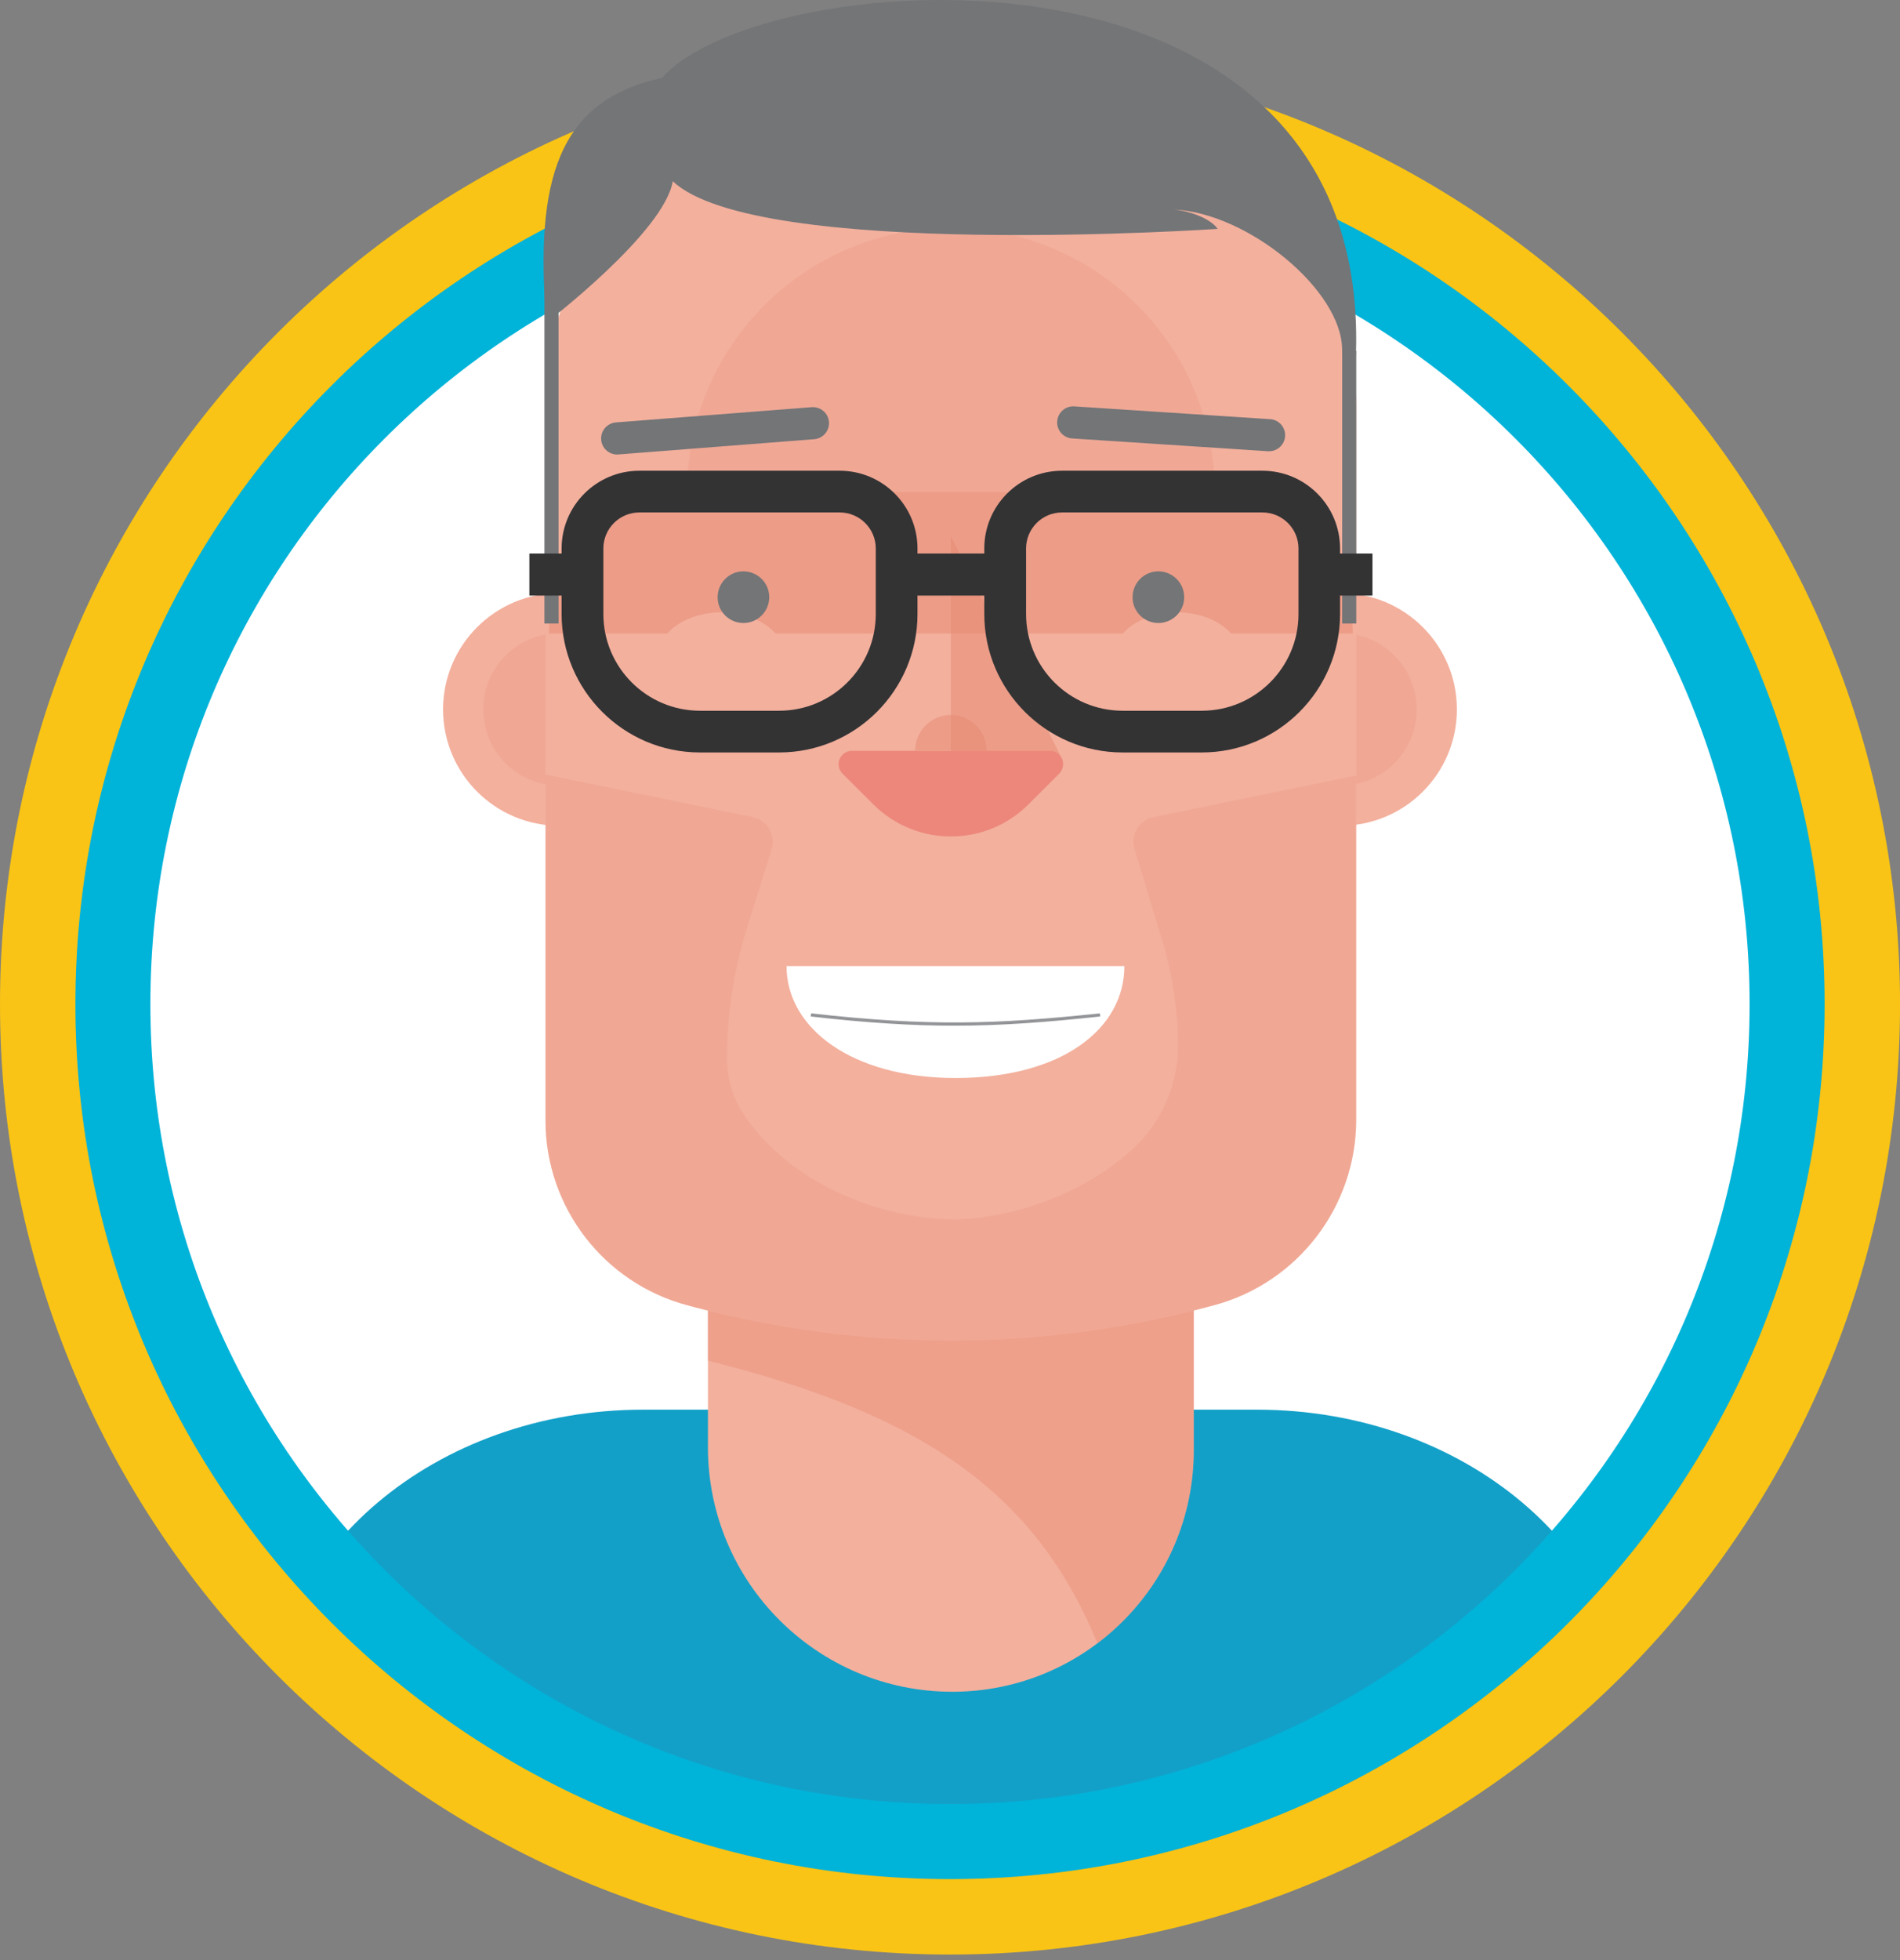 <?xml version="1.0" encoding="utf-8"?>
<!-- Generator: Adobe Illustrator 15.1.0, SVG Export Plug-In . SVG Version: 6.00 Build 0)  -->
<!DOCTYPE svg PUBLIC "-//W3C//DTD SVG 1.1//EN" "http://www.w3.org/Graphics/SVG/1.1/DTD/svg11.dtd">
<svg version="1.1" id="Layer_1" xmlns="http://www.w3.org/2000/svg" xmlns:xlink="http://www.w3.org/1999/xlink" x="0px" y="0px"
	 width="50.391px" height="51.972px" viewBox="0 0 50.391 51.972" enable-background="new 0 0 50.391 51.972" xml:space="preserve">
<rect x="0" y="0" width="50.391" height="51.972" fill="#808080" stroke="none"/>
<g display="none">
	<g display="inline">
		<defs>
			<path id="SVGID_1_" d="M3.035,27.488c0,12.312,9.979,22.29,22.289,22.29c12.31,0,22.289-9.979,22.289-22.29
				c0-12.309-9.979-22.287-22.289-22.287C13.014,5.201,3.035,15.179,3.035,27.488"/>
		</defs>
		<clipPath id="SVGID_2_">
			<use xlink:href="#SVGID_1_"  overflow="visible"/>
		</clipPath>
		<path clip-path="url(#SVGID_2_)" fill="#FFFFFF" d="M47.613,27.488c0,12.312-9.979,22.29-22.289,22.29
			c-12.31,0-22.29-9.979-22.29-22.29c0-12.309,9.98-22.287,22.29-22.287C37.635,5.201,47.613,15.179,47.613,27.488"/>
		<polygon clip-path="url(#SVGID_2_)" fill="#655243" points="38.162,16.553 39.144,44.864 11.304,44.864 12.072,17.705 		"/>
		<path clip-path="url(#SVGID_2_)" fill="#4B7CA2" d="M40.665,62.909H9.981V46.718c0-4.66,3.778-8.438,8.438-8.438h13.808
			c4.66,0,8.438,3.778,8.438,8.438V62.909z"/>
	</g>
	<g display="inline">
		<defs>
			<rect id="SVGID_3_" x="2" y="1.337" width="46.648" height="61.572"/>
		</defs>
		<clipPath id="SVGID_4_">
			<use xlink:href="#SVGID_3_"  overflow="visible"/>
		</clipPath>
		
			<circle clip-path="url(#SVGID_4_)" fill="none" stroke="#F37E20" stroke-width="2" stroke-miterlimit="10" cx="25.324" cy="27.489" r="22.324"/>
	</g>
	<g display="inline">
		<defs>
			<path id="SVGID_5_" d="M19.686,26.776v11.729c0,3.105,2.516,5.622,5.62,5.622c3.068,0,5.555-2.486,5.555-5.554V26.776H19.686z"/>
		</defs>
		<clipPath id="SVGID_6_">
			<use xlink:href="#SVGID_5_"  overflow="visible"/>
		</clipPath>
		<path clip-path="url(#SVGID_6_)" fill="#F3B09D" d="M30.86,38.573c0,3.067-2.486,5.554-5.554,5.554
			c-3.104,0-5.621-2.517-5.621-5.621V26.776H30.86V38.573z"/>
		<g opacity="0.4" clip-path="url(#SVGID_6_)">
			<g>
				<defs>
					<rect id="SVGID_7_" x="17.852" y="32.535" width="15.632" height="10.422"/>
				</defs>
				<clipPath id="SVGID_8_">
					<use xlink:href="#SVGID_7_"  overflow="visible"/>
				</clipPath>
				<path clip-path="url(#SVGID_8_)" fill="#E58871" d="M18.191,34.446c6.276,1.556,9.656,3.831,11.435,8.511l3.858-2.303
					l-0.104-8.053l-15.529-0.066L18.191,34.446z"/>
			</g>
		</g>
	</g>
	<g display="inline">
		<defs>
			<rect id="SVGID_9_" x="2" y="1.337" width="46.648" height="61.572"/>
		</defs>
		<clipPath id="SVGID_10_">
			<use xlink:href="#SVGID_9_"  overflow="visible"/>
		</clipPath>
		<path clip-path="url(#SVGID_10_)" fill="#F3B09D" d="M39.017,18.239c0,1.332-1.018,2.414-2.272,2.414s-2.273-1.082-2.273-2.414
			s1.019-2.411,2.273-2.411S39.017,16.907,39.017,18.239"/>
		<path clip-path="url(#SVGID_10_)" fill="#F3B09D" d="M16.513,18.239c0,1.332-1.017,2.414-2.272,2.414
			c-1.256,0-2.273-1.082-2.273-2.414s1.017-2.411,2.273-2.411C15.496,15.828,16.513,16.907,16.513,18.239"/>
		<path clip-path="url(#SVGID_10_)" fill="#558DB8" d="M13.652,19.927c0,0.165-0.134,0.299-0.299,0.299s-0.298-0.134-0.298-0.299
			c0-0.166,0.133-0.299,0.298-0.299S13.652,19.761,13.652,19.927"/>
		<path clip-path="url(#SVGID_10_)" fill="#558DB8" d="M37.906,19.927c0,0.165-0.135,0.299-0.3,0.299
			c-0.164,0-0.298-0.134-0.298-0.299c0-0.166,0.134-0.299,0.298-0.299C37.771,19.628,37.906,19.761,37.906,19.927"/>
	</g>
	<g display="inline">
		<defs>
			<path id="SVGID_11_" d="M25.06,2.516c-3.016,0-5.905,1.213-8.017,3.364c-2.114,2.151-3.274,5.06-3.22,8.076l0.183,10.19
				c0.052,2.902,1.466,5.611,3.816,7.315l5.182,3.756c1.454,1.053,3.417,1.058,4.875,0.008l5.241-3.77
				c2.362-1.699,3.786-4.411,3.842-7.321l0.18-9.299c0.064-3.244-1.181-6.378-3.453-8.695C31.416,3.822,28.307,2.516,25.06,2.516
				L25.06,2.516z"/>
		</defs>
		<clipPath id="SVGID_12_">
			<use xlink:href="#SVGID_11_"  overflow="visible"/>
		</clipPath>
		<path clip-path="url(#SVGID_12_)" fill="#F3B09D" d="M36.962,24.135c-0.057,2.909-1.48,5.621-3.842,7.32l-5.241,3.77
			c-1.457,1.049-3.421,1.045-4.875-0.008l-5.182-3.756c-2.35-1.703-3.764-4.412-3.816-7.314l-0.182-10.191
			c-0.054-3.015,1.106-5.925,3.219-8.076c2.112-2.151,5.001-3.363,8.017-3.363h0.001c3.246,0,6.355,1.306,8.628,3.623
			s3.518,5.451,3.454,8.696L36.962,24.135z"/>
		<g opacity="0.2" clip-path="url(#SVGID_12_)">
			<g>
				<defs>
					<rect id="SVGID_13_" x="18.458" y="9.188" width="14.05" height="7.024"/>
				</defs>
				<clipPath id="SVGID_14_">
					<use xlink:href="#SVGID_13_"  overflow="visible"/>
				</clipPath>
				<path clip-path="url(#SVGID_14_)" fill="#E58871" d="M18.458,16.212c0-3.879,3.145-7.024,7.025-7.024
					c3.879,0,7.025,3.145,7.025,7.024"/>
			</g>
		</g>
		<path clip-path="url(#SVGID_12_)" fill="#7A6353" d="M34.61,15.421c0,0-0.017-0.013-0.051-0.032
			c-0.032-0.019-0.082-0.053-0.145-0.085c-0.032-0.015-0.066-0.032-0.104-0.051c-0.037-0.019-0.078-0.037-0.126-0.053
			c-0.046-0.017-0.095-0.037-0.146-0.055c-0.053-0.019-0.111-0.034-0.169-0.051c-0.059-0.019-0.119-0.033-0.185-0.046
			c-0.065-0.012-0.131-0.032-0.199-0.04c-0.07-0.012-0.141-0.023-0.214-0.033c-0.074-0.011-0.148-0.018-0.224-0.027
			c-0.077-0.008-0.155-0.014-0.234-0.018c-0.079-0.003-0.158-0.013-0.238-0.013c-0.162-0.004-0.326-0.007-0.49-0.003
			c-0.163,0-0.328,0.013-0.49,0.019c-0.162,0.011-0.321,0.022-0.475,0.037c-0.153,0.018-0.302,0.029-0.441,0.05
			c-0.143,0.019-0.273,0.034-0.396,0.052c-0.243,0.038-0.446,0.073-0.588,0.1c-0.142,0.024-0.223,0.039-0.223,0.039l-0.006,0.002
			c-0.141,0.024-0.273-0.066-0.298-0.207c-0.025-0.14,0.068-0.273,0.206-0.298c0.007,0,0.014-0.001,0.02-0.003
			c0,0,0.084-0.009,0.23-0.025c0.146-0.017,0.357-0.035,0.609-0.054c0.127-0.011,0.264-0.016,0.409-0.026
			c0.143-0.009,0.297-0.01,0.455-0.017c0.159-0.003,0.325-0.003,0.489-0.001c0.166,0.006,0.335,0.006,0.504,0.018
			c0.169,0.008,0.339,0.025,0.504,0.042c0.083,0.006,0.166,0.02,0.246,0.031c0.082,0.009,0.161,0.021,0.239,0.037
			c0.078,0.015,0.156,0.027,0.23,0.044c0.074,0.018,0.147,0.034,0.219,0.051c0.071,0.015,0.139,0.039,0.205,0.057
			c0.066,0.02,0.131,0.038,0.189,0.063c0.061,0.023,0.117,0.044,0.172,0.065c0.054,0.024,0.104,0.048,0.15,0.069
			c0.049,0.02,0.094,0.046,0.132,0.068c0.04,0.025,0.075,0.045,0.108,0.065c0.063,0.039,0.108,0.076,0.141,0.097
			c0.031,0.022,0.048,0.035,0.048,0.035c0.026,0.019,0.032,0.055,0.013,0.081C34.67,15.43,34.635,15.437,34.61,15.421"/>
		<path clip-path="url(#SVGID_12_)" fill="#7A6353" d="M16.291,15.324c0,0,0.017-0.014,0.049-0.035
			c0.032-0.022,0.075-0.059,0.139-0.098c0.033-0.019,0.069-0.039,0.109-0.064c0.04-0.023,0.083-0.048,0.131-0.069
			c0.048-0.02,0.099-0.045,0.152-0.068c0.053-0.021,0.111-0.042,0.171-0.065c0.06-0.025,0.124-0.043,0.189-0.063
			c0.067-0.018,0.134-0.042,0.206-0.058c0.071-0.016,0.145-0.033,0.219-0.05c0.075-0.017,0.152-0.03,0.23-0.044
			c0.078-0.016,0.158-0.029,0.24-0.037c0.081-0.011,0.163-0.026,0.246-0.032c0.165-0.016,0.334-0.034,0.503-0.042
			c0.169-0.011,0.338-0.011,0.505-0.017c0.166-0.002,0.33-0.002,0.488,0.001c0.159,0.007,0.312,0.008,0.457,0.016
			c0.145,0.011,0.282,0.016,0.407,0.027c0.253,0.018,0.464,0.037,0.61,0.053c0.147,0.017,0.231,0.026,0.231,0.026
			c0.141,0.016,0.243,0.141,0.228,0.283c-0.014,0.139-0.14,0.24-0.282,0.228c-0.006,0-0.012-0.003-0.018-0.003l-0.006-0.002
			c0,0-0.081-0.015-0.223-0.039c-0.142-0.028-0.345-0.062-0.588-0.1c-0.122-0.019-0.256-0.033-0.396-0.053s-0.289-0.031-0.442-0.049
			c-0.153-0.015-0.312-0.026-0.474-0.038c-0.162-0.005-0.326-0.018-0.49-0.018c-0.164-0.004-0.329-0.001-0.49,0.003
			c-0.081,0-0.161,0.01-0.24,0.012c-0.079,0.004-0.157,0.01-0.232,0.019c-0.076,0.009-0.152,0.016-0.225,0.026
			c-0.073,0.011-0.144,0.022-0.214,0.034c-0.069,0.007-0.135,0.028-0.199,0.04c-0.065,0.012-0.128,0.027-0.185,0.046
			c-0.058,0.017-0.116,0.032-0.168,0.05c-0.052,0.019-0.101,0.038-0.148,0.056c-0.047,0.016-0.088,0.034-0.126,0.053
			c-0.037,0.018-0.072,0.036-0.104,0.05c-0.062,0.033-0.111,0.067-0.144,0.085c-0.034,0.02-0.051,0.033-0.051,0.033
			c-0.027,0.016-0.063,0.008-0.08-0.018C16.26,15.375,16.267,15.342,16.291,15.324"/>
		<g opacity="0.5" clip-path="url(#SVGID_12_)">
			<g>
				<defs>
					<rect id="SVGID_15_" x="14.379" y="16.172" width="22.207" height="3.509"/>
				</defs>
				<clipPath id="SVGID_16_">
					<use xlink:href="#SVGID_15_"  overflow="visible"/>
				</clipPath>
				<path clip-path="url(#SVGID_16_)" fill="#E58871" d="M36.586,19.681c0-1.937-1.748-3.509-3.907-3.509H18.288
					c-2.159,0-3.909,1.572-3.909,3.509H36.586z"/>
			</g>
		</g>
		<path clip-path="url(#SVGID_12_)" fill="#F3B09D" d="M19.354,20.293c0,0.649-0.754,1.179-1.685,1.179s-1.685-0.53-1.685-1.179
			c0-0.651,0.754-1.177,1.685-1.177S19.354,19.642,19.354,20.293"/>
		<g opacity="0.2" clip-path="url(#SVGID_12_)">
			<g>
				<defs>
					<rect id="SVGID_17_" x="22.597" y="12.047" width="25.622" height="29.86"/>
				</defs>
				<clipPath id="SVGID_18_">
					<use xlink:href="#SVGID_17_"  overflow="visible"/>
				</clipPath>
				<path clip-path="url(#SVGID_18_)" fill="#E58871" d="M48.216,20.872c-0.192-0.247-6.507-8.825-6.507-8.825l-7.363,3.455
					c0.009,1.287-0.068,2.505-0.212,3.657c-0.146-0.029-0.296-0.043-0.452-0.043c-0.932,0-1.684,0.526-1.684,1.177
					c0,0.649,0.752,1.179,1.684,1.179c0.017,0,0.033-0.004,0.05-0.004c-2.103,9.466-9.001,13.797-11.135,14.917l6.962,5.522
					l9.194-3.521C38.753,38.386,48.407,21.118,48.216,20.872"/>
			</g>
		</g>
		<path clip-path="url(#SVGID_12_)" fill="#5A5B5D" d="M31.242,19.349c-0.866,0-1.641-0.518-1.972-1.316
			c-0.028-0.066,0.003-0.142,0.068-0.167c0.065-0.029,0.141,0.003,0.168,0.069c0.293,0.702,0.974,1.157,1.735,1.157
			s1.443-0.455,1.736-1.157l0.032-0.079l0.086-0.001c0.268-0.002,0.466-0.024,0.673-0.126c0.062-0.031,0.139-0.007,0.171,0.057
			c0.031,0.064,0.006,0.14-0.057,0.172c-0.247,0.122-0.481,0.146-0.704,0.152C32.831,18.866,32.079,19.349,31.242,19.349"/>
	</g>
	<g display="inline">
		<defs>
			<path id="SVGID_19_" d="M33.769,17.728c-0.207,0.103-0.404,0.124-0.673,0.126l-0.086,0.001l-0.031,0.079
				c-0.293,0.702-0.975,1.158-1.736,1.158s-1.442-0.456-1.735-1.158c-0.026-0.066-0.103-0.097-0.168-0.069
				c-0.064,0.025-0.097,0.102-0.067,0.167c0.329,0.799,1.104,1.316,1.971,1.316c0.837,0,1.589-0.483,1.938-1.239
				c0.223-0.006,0.457-0.029,0.703-0.151c0.063-0.033,0.089-0.108,0.058-0.173c-0.022-0.045-0.067-0.07-0.114-0.07
				C33.807,17.715,33.787,17.719,33.769,17.728"/>
		</defs>
		<clipPath id="SVGID_20_">
			<use xlink:href="#SVGID_19_"  overflow="visible"/>
		</clipPath>
		<path clip-path="url(#SVGID_20_)" fill="#5A5B5D" d="M31.242,19.349c-0.866,0-1.641-0.518-1.972-1.316
			c-0.028-0.066,0.003-0.142,0.068-0.167c0.065-0.029,0.141,0.003,0.168,0.069c0.293,0.702,0.974,1.157,1.735,1.157
			s1.443-0.455,1.736-1.157c0.026-0.066,0.102-0.098,0.166-0.069c0.066,0.025,0.097,0.101,0.07,0.167
			C32.883,18.831,32.107,19.349,31.242,19.349"/>
	</g>
	<g display="inline">
		<defs>
			<path id="SVGID_21_" d="M25.06,2.516c-3.016,0-5.905,1.213-8.017,3.364c-2.114,2.151-3.274,5.06-3.22,8.076l0.183,10.19
				c0.052,2.902,1.466,5.611,3.816,7.315l5.182,3.756c1.454,1.053,3.417,1.058,4.875,0.008l5.241-3.77
				c2.362-1.699,3.786-4.411,3.842-7.321l0.18-9.299c0.064-3.244-1.181-6.378-3.453-8.695C31.416,3.822,28.307,2.516,25.06,2.516
				L25.06,2.516z"/>
		</defs>
		<clipPath id="SVGID_22_">
			<use xlink:href="#SVGID_21_"  overflow="visible"/>
		</clipPath>
		<path clip-path="url(#SVGID_22_)" fill="#5A5B5D" d="M19.76,19.349c-0.838,0-1.59-0.483-1.939-1.239
			c-0.222-0.006-0.457-0.03-0.702-0.152c-0.063-0.032-0.089-0.108-0.058-0.172c0.032-0.064,0.108-0.088,0.172-0.057
			c0.207,0.102,0.403,0.124,0.673,0.126l0.085,0.001l0.033,0.079c0.292,0.702,0.974,1.157,1.736,1.157
			c0.761,0,1.443-0.455,1.735-1.157c0.028-0.066,0.102-0.097,0.168-0.069c0.066,0.025,0.097,0.101,0.069,0.167
			C21.4,18.831,20.626,19.349,19.76,19.349"/>
	</g>
	<g display="inline">
		<defs>
			<path id="SVGID_23_" d="M17.061,17.785c-0.031,0.065-0.005,0.14,0.058,0.173c0.245,0.122,0.48,0.145,0.702,0.151
				c0.348,0.756,1.101,1.239,1.939,1.239c0.866,0,1.64-0.517,1.972-1.316c0.028-0.065-0.003-0.142-0.07-0.167
				c-0.064-0.027-0.139,0.003-0.167,0.069c-0.293,0.702-0.974,1.158-1.735,1.158c-0.763,0-1.445-0.456-1.736-1.158l-0.033-0.079
				l-0.085-0.001c-0.269-0.002-0.467-0.023-0.674-0.126c-0.018-0.009-0.038-0.013-0.057-0.013
				C17.128,17.715,17.084,17.74,17.061,17.785"/>
		</defs>
		<clipPath id="SVGID_24_">
			<use xlink:href="#SVGID_23_"  overflow="visible"/>
		</clipPath>
		<path clip-path="url(#SVGID_24_)" fill="#5A5B5D" d="M19.76,19.349c-0.867,0-1.641-0.518-1.973-1.316
			c-0.027-0.066,0.004-0.142,0.069-0.167c0.066-0.028,0.139,0.003,0.168,0.069c0.292,0.702,0.974,1.157,1.736,1.157
			c0.761,0,1.443-0.455,1.735-1.157c0.028-0.066,0.102-0.097,0.168-0.069c0.066,0.025,0.097,0.101,0.069,0.167
			C21.4,18.831,20.626,19.349,19.76,19.349"/>
	</g>
	<g display="inline">
		<defs>
			<path id="SVGID_25_" d="M25.06,2.516c-3.016,0-5.905,1.213-8.017,3.364c-2.114,2.151-3.274,5.06-3.22,8.076l0.183,10.19
				c0.052,2.902,1.466,5.611,3.816,7.315l5.182,3.756c1.454,1.053,3.417,1.058,4.875,0.008l5.241-3.77
				c2.362-1.699,3.786-4.411,3.842-7.321l0.18-9.299c0.064-3.244-1.181-6.378-3.453-8.695C31.416,3.822,28.307,2.516,25.06,2.516
				L25.06,2.516z"/>
		</defs>
		<clipPath id="SVGID_26_">
			<use xlink:href="#SVGID_25_"  overflow="visible"/>
		</clipPath>
		<g opacity="0.2" clip-path="url(#SVGID_26_)">
			<g>
				<defs>
					<rect id="SVGID_27_" x="14.915" y="20.268" width="6.021" height="6.022"/>
				</defs>
				<clipPath id="SVGID_28_">
					<use xlink:href="#SVGID_27_"  overflow="visible"/>
				</clipPath>
				<path clip-path="url(#SVGID_28_)" fill="#E58871" d="M20.936,23.277c0,1.664-1.348,3.013-3.01,3.013
					c-1.663,0-3.011-1.349-3.011-3.013c0-1.661,1.348-3.01,3.011-3.01C19.587,20.268,20.936,21.616,20.936,23.277"/>
			</g>
		</g>
		<g opacity="0.2" clip-path="url(#SVGID_26_)">
			<g>
				<defs>
					<rect id="SVGID_29_" x="30.031" y="20.268" width="6.021" height="6.022"/>
				</defs>
				<clipPath id="SVGID_30_">
					<use xlink:href="#SVGID_29_"  overflow="visible"/>
				</clipPath>
				<path clip-path="url(#SVGID_30_)" fill="#E58871" d="M36.052,23.277c0,1.664-1.349,3.013-3.01,3.013
					c-1.664,0-3.011-1.349-3.011-3.013c0-1.661,1.347-3.01,3.011-3.01C34.703,20.268,36.052,21.616,36.052,23.277"/>
			</g>
		</g>
		<g opacity="0.2" clip-path="url(#SVGID_26_)">
			<g>
				<defs>
					<rect id="SVGID_31_" x="28.8" y="24.202" width="2.068" height="2.89"/>
				</defs>
				<clipPath id="SVGID_32_">
					<use xlink:href="#SVGID_31_"  overflow="visible"/>
				</clipPath>
				<path clip-path="url(#SVGID_32_)" fill="#E58871" d="M30.823,27.092c-1.033-0.642-1.771-1.687-2.023-2.872l0.083-0.018
					c0.249,1.161,0.973,2.189,1.985,2.818L30.823,27.092z"/>
			</g>
		</g>
		<path clip-path="url(#SVGID_26_)" fill="#ED877B" d="M26.927,24.523c-0.799,0.797-2.092,0.797-2.89-0.001l-0.573-0.572
			c-0.071-0.072-0.092-0.178-0.054-0.27c0.039-0.093,0.129-0.153,0.229-0.153h3.686c0.101,0,0.19,0.06,0.229,0.153
			c0.038,0.093,0.017,0.198-0.054,0.27L26.927,24.523z"/>
		<g opacity="0.5" clip-path="url(#SVGID_26_)">
			<g>
				<defs>
					<rect id="SVGID_33_" x="24.648" y="22.601" width="1.898" height="0.949"/>
				</defs>
				<clipPath id="SVGID_34_">
					<use xlink:href="#SVGID_33_"  overflow="visible"/>
				</clipPath>
				<path clip-path="url(#SVGID_34_)" fill="#E58871" d="M24.648,23.55c0-0.524,0.425-0.949,0.948-0.949
					c0.524,0,0.95,0.425,0.95,0.949H24.648z"/>
			</g>
		</g>
		<g opacity="0.5" clip-path="url(#SVGID_26_)">
			<g>
				<defs>
					<rect id="SVGID_35_" x="25.682" y="18.796" width="1.81" height="5.05"/>
				</defs>
				<clipPath id="SVGID_36_">
					<use xlink:href="#SVGID_35_"  overflow="visible"/>
				</clipPath>
				<polygon clip-path="url(#SVGID_36_)" fill="#E58871" points="25.682,23.846 25.682,18.796 27.491,23.699 				"/>
			</g>
		</g>
		<path clip-path="url(#SVGID_26_)" fill="#DD4F7A" d="M23.723,29.312c0,0,0.064,0.009,0.176,0.023
			c0.055,0.008,0.123,0.017,0.201,0.028c0.078,0.011,0.165,0.027,0.261,0.035c0.095,0.011,0.198,0.023,0.308,0.036
			c0.108,0.015,0.224,0.019,0.343,0.027c0.12,0.006,0.243,0.022,0.368,0.018c0.126,0,0.253,0.001,0.38-0.001
			c0.128-0.009,0.255-0.017,0.379-0.025c0.125-0.007,0.248-0.03,0.366-0.044c0.06-0.006,0.119-0.015,0.175-0.02
			c0.057-0.011,0.113-0.02,0.168-0.029c0.107-0.019,0.209-0.036,0.305-0.053c0.093-0.016,0.182-0.038,0.258-0.054
			c0.076-0.014,0.145-0.028,0.198-0.041c0.11-0.021,0.174-0.032,0.174-0.032s-0.062,0.02-0.168,0.055
			c-0.055,0.016-0.119,0.036-0.194,0.058c-0.076,0.023-0.159,0.053-0.255,0.076c-0.093,0.021-0.194,0.046-0.302,0.071
			c-0.056,0.013-0.111,0.026-0.167,0.04c-0.057,0.01-0.116,0.019-0.177,0.029c-0.12,0.018-0.242,0.043-0.37,0.055
			c-0.128,0.01-0.255,0.019-0.386,0.028c-0.13,0.005-0.26-0.002-0.387-0.002c-0.128,0.003-0.253-0.016-0.373-0.026
			c-0.121-0.012-0.238-0.021-0.347-0.044c-0.11-0.019-0.213-0.037-0.309-0.054c-0.095-0.015-0.18-0.041-0.256-0.058
			c-0.076-0.02-0.142-0.036-0.198-0.05C23.785,29.331,23.723,29.312,23.723,29.312"/>
	</g>
	<g display="inline">
		<defs>
			<path id="SVGID_37_" d="M29.996,27.031c-0.654,0.099-1.816,0.229-2.894,0.083c-0.225-0.026-0.384,0.018-0.599,0.078l-0.702,0.177
				c-0.138,0.036-0.287,0.033-0.422-0.008l-0.593-0.17c-0.155-0.044-0.323-0.042-0.474,0.008c-0.531,0.174-1.825,0.598-2.49,0.815
				c-0.053,0.017-0.085,0.061-0.079,0.107c0.007,0.047,0.049,0.084,0.106,0.09c1.037,0.152,3.742,0.054,3.742,0.054
				c2.407-0.129,3.536-0.553,4.487-1.074c0.043-0.025,0.06-0.068,0.04-0.107c-0.018-0.035-0.059-0.055-0.103-0.055
				C30.01,27.029,30.003,27.03,29.996,27.031"/>
		</defs>
		<clipPath id="SVGID_38_">
			<use xlink:href="#SVGID_37_"  overflow="visible"/>
		</clipPath>
		<path clip-path="url(#SVGID_38_)" fill="#DD4F7A" d="M29.996,27.03c0.052-0.007,0.104,0.014,0.123,0.054
			c0.02,0.039,0.003,0.082-0.04,0.106c-0.951,0.522-2.08,0.945-4.487,1.075c0,0-2.705,0.098-3.742-0.053
			c-0.057-0.007-0.1-0.044-0.106-0.091c-0.006-0.046,0.026-0.09,0.079-0.107c0.665-0.216,1.959-0.64,2.489-0.815
			c0.152-0.05,0.32-0.053,0.475-0.009l0.593,0.171c0.136,0.041,0.284,0.044,0.422,0.008l0.702-0.177
			c0.215-0.059,0.374-0.104,0.599-0.078C28.18,27.259,29.342,27.13,29.996,27.03"/>
		<path clip-path="url(#SVGID_38_)" fill="#C4456D" d="M23.634,28.489c0,0,2.195-1.21,4.499-1.388
			c2.305-0.179,3.325-0.24,3.369-0.195c0.043,0.045-0.261,1.015-0.306,1.06c-0.022,0.024-2.143,0.434-4.15,0.566
			C25.304,28.647,23.634,28.489,23.634,28.489"/>
	</g>
	<g display="inline">
		<defs>
			<path id="SVGID_39_" d="M25.06,2.516c-3.016,0-5.905,1.213-8.017,3.364c-2.114,2.151-3.274,5.06-3.22,8.076l0.183,10.19
				c0.052,2.902,1.466,5.611,3.816,7.315l5.182,3.756c1.454,1.053,3.417,1.058,4.875,0.008l5.241-3.77
				c2.362-1.699,3.786-4.411,3.842-7.321l0.18-9.299c0.064-3.244-1.181-6.378-3.453-8.695C31.416,3.822,28.307,2.516,25.06,2.516
				L25.06,2.516z"/>
		</defs>
		<clipPath id="SVGID_40_">
			<use xlink:href="#SVGID_39_"  overflow="visible"/>
		</clipPath>
		<g opacity="0.2" clip-path="url(#SVGID_40_)">
			<g>
				<defs>
					<rect id="SVGID_41_" x="24.566" y="29.127" width="3.567" height="1.216"/>
				</defs>
				<clipPath id="SVGID_42_">
					<use xlink:href="#SVGID_41_"  overflow="visible"/>
				</clipPath>
				<path clip-path="url(#SVGID_42_)" fill="#E58871" d="M24.566,29.488c0,0,0.834,1.009,2.328,0.834
					c1.493-0.175,1.22-1.195,1.22-1.195l-2.187,0.425L24.566,29.488z"/>
			</g>
		</g>
	</g>
	<g display="inline">
		<defs>
			<path id="SVGID_43_" d="M25.248,1.561C18.25,0.314,12.105,5.824,12.233,17.086c0.424-0.715,0.807-0.954,1.628-1.233
				c1.018,1.549,3.592,0.167,5.757-1.873c-0.766,1.074-2.096,2.479-2.359,2.65c0.273,0.115,0.881,0.169,0.881,0.169
				c2.977-2.469,4.997-4.494,7.176-8.007c2.928,4.128,3.897,5.699,10.916,8.541c-0.334-0.493-0.556-0.705-0.797-1.092
				c0.606,0.609,1.562,1.358,2.046,1.546c0,0-0.453-1.167-0.332-1.92c0.617,0.121,1.055,0.52,1.055,0.52
				C38.762,5.2,31.835,1.337,27.102,1.337C26.43,1.337,25.803,1.415,25.248,1.561"/>
		</defs>
		<clipPath id="SVGID_44_">
			<use xlink:href="#SVGID_43_"  overflow="visible"/>
		</clipPath>
		<path clip-path="url(#SVGID_44_)" fill="#725D4D" d="M38.204,16.388C38.842,3.613,29.718,0.389,25.247,1.561
			C18.25,0.314,12.105,5.825,12.233,17.087c0.424-0.716,0.807-0.954,1.628-1.233c1.018,1.549,3.592,0.167,5.758-1.874
			c-0.767,1.075-2.097,2.479-2.36,2.65c0.273,0.115,0.881,0.17,0.881,0.17c2.977-2.47,4.996-4.495,7.176-8.008
			c2.928,4.129,3.897,5.7,10.915,8.541c-0.334-0.493-0.555-0.704-0.796-1.091c0.606,0.608,1.562,1.358,2.045,1.545
			c0,0-0.452-1.167-0.332-1.92C37.768,15.988,38.204,16.388,38.204,16.388"/>
		<path clip-path="url(#SVGID_44_)" fill="#655243" d="M11.986,11.044c6.661,1.196,15.116-7.515,23.999-8.539l4.866,15.798
			l-0.084,3.332L8.997,22.916L11.986,11.044z"/>
	</g>
</g>
<g display="none">
	<defs>
		<rect id="SVGID_45_" x="2" y="1.337" width="46.648" height="61.718"/>
	</defs>
	<clipPath id="SVGID_46_" display="inline">
		<use xlink:href="#SVGID_45_"  overflow="visible"/>
	</clipPath>
	<g display="inline" clip-path="url(#SVGID_46_)">
		<defs>
			<path id="SVGID_47_" d="M3,27.58c0,12.332,9.995,22.324,22.324,22.324c12.33,0,22.324-9.992,22.324-22.324
				c0-12.328-9.994-22.325-22.324-22.325C12.995,5.255,3,15.251,3,27.58"/>
		</defs>
		<clipPath id="SVGID_48_">
			<use xlink:href="#SVGID_47_"  overflow="visible"/>
		</clipPath>
		<path clip-path="url(#SVGID_48_)" fill="#FFFFFF" d="M47.648,27.579c0,12.331-9.994,22.325-22.324,22.325
			C12.996,49.904,3,39.91,3,27.579C3,15.251,12.996,5.255,25.324,5.255C37.654,5.255,47.648,15.251,47.648,27.579"/>
		<path clip-path="url(#SVGID_48_)" fill="#F04C23" d="M43.512,63.055H7.137V46.838c0-4.666,4.478-8.45,10.003-8.45h16.37
			c5.524,0,10.002,3.784,10.002,8.45V63.055z"/>
	</g>
	<g display="inline" clip-path="url(#SVGID_46_)">
		<defs>
			<rect id="SVGID_49_" x="2" y="1.337" width="46.648" height="61.718"/>
		</defs>
		<clipPath id="SVGID_50_">
			<use xlink:href="#SVGID_49_"  overflow="visible"/>
		</clipPath>
		
			<circle clip-path="url(#SVGID_50_)" fill="none" stroke="#AED136" stroke-width="2" stroke-miterlimit="10" cx="25.324" cy="27.579" r="22.324"/>
	</g>
	<g display="inline" clip-path="url(#SVGID_46_)">
		<defs>
			<path id="SVGID_51_" d="M18.359,25.038v14.675c0,3.885,3.149,7.033,7.033,7.033c3.839,0,6.948-3.11,6.948-6.947V25.038H18.359z"
				/>
		</defs>
		<clipPath id="SVGID_52_">
			<use xlink:href="#SVGID_51_"  overflow="visible"/>
		</clipPath>
		<path clip-path="url(#SVGID_52_)" fill="#F3B09D" d="M32.34,39.799c0,3.837-3.11,6.947-6.948,6.947
			c-3.884,0-7.032-3.148-7.032-7.033V25.038h13.98V39.799z"/>
		<g opacity="0.4" clip-path="url(#SVGID_52_)">
			<g>
				<defs>
					<rect id="SVGID_53_" x="17.916" y="35.28" width="15.658" height="10.439"/>
				</defs>
				<clipPath id="SVGID_54_">
					<use xlink:href="#SVGID_53_"  overflow="visible"/>
				</clipPath>
				<path clip-path="url(#SVGID_54_)" fill="#E58871" d="M18.255,37.196c6.287,1.558,9.672,3.836,11.455,8.523l3.863-2.304
					l-0.102-8.067L17.916,35.28L18.255,37.196z"/>
			</g>
		</g>
	</g>
	<g display="inline" clip-path="url(#SVGID_46_)">
		<defs>
			<rect id="SVGID_55_" x="2" y="1.337" width="46.648" height="61.718"/>
		</defs>
		<clipPath id="SVGID_56_">
			<use xlink:href="#SVGID_55_"  overflow="visible"/>
		</clipPath>
		<path clip-path="url(#SVGID_56_)" fill="#F3B09D" d="M18.011,18.825c0,1.712-1.388,3.1-3.1,3.1c-1.713,0-3.102-1.388-3.102-3.1
			c0-1.714,1.389-3.101,3.102-3.101C16.623,15.724,18.011,17.111,18.011,18.825"/>
		<g opacity="0.2" clip-path="url(#SVGID_56_)">
			<g>
				<defs>
					<rect id="SVGID_57_" x="12.878" y="16.794" width="4.063" height="4.062"/>
				</defs>
				<clipPath id="SVGID_58_">
					<use xlink:href="#SVGID_57_"  overflow="visible"/>
				</clipPath>
				<path clip-path="url(#SVGID_58_)" fill="#E58871" d="M16.942,18.825c0,1.123-0.909,2.031-2.031,2.031
					c-1.122,0-2.032-0.908-2.032-2.031c0-1.121,0.91-2.031,2.032-2.031C16.033,16.794,16.942,17.704,16.942,18.825"/>
			</g>
		</g>
		<path clip-path="url(#SVGID_56_)" fill="#F3B09D" d="M38.84,18.825c0,1.712-1.386,3.1-3.102,3.1c-1.711,0-3.099-1.388-3.099-3.1
			c0-1.714,1.388-3.101,3.099-3.101C37.454,15.724,38.84,17.111,38.84,18.825"/>
		<g opacity="0.2" clip-path="url(#SVGID_56_)">
			<g>
				<defs>
					<rect id="SVGID_59_" x="33.706" y="16.794" width="4.064" height="4.062"/>
				</defs>
				<clipPath id="SVGID_60_">
					<use xlink:href="#SVGID_59_"  overflow="visible"/>
				</clipPath>
				<path clip-path="url(#SVGID_60_)" fill="#E58871" d="M37.771,18.825c0,1.123-0.91,2.031-2.032,2.031s-2.032-0.908-2.032-2.031
					c0-1.121,0.91-2.031,2.032-2.031S37.771,17.704,37.771,18.825"/>
			</g>
		</g>
	</g>
	<g display="inline" clip-path="url(#SVGID_46_)">
		<defs>
			<path id="SVGID_61_" d="M23.058,2.272c-4.703,0-8.516,3.812-8.516,8.515v21.716c0,1.025,0.692,1.924,1.684,2.186l7.055,1.859
				c1.359,0.357,2.789,0.357,4.146-0.001l7.084-1.873c0.972-0.257,1.648-1.137,1.648-2.142V10.788c0-4.703-3.812-8.515-8.516-8.515
				H23.058z"/>
		</defs>
		<clipPath id="SVGID_62_">
			<use xlink:href="#SVGID_61_"  overflow="visible"/>
		</clipPath>
		<path clip-path="url(#SVGID_62_)" fill="#F3B09D" d="M36.158,34.195c0,1.316-1.066,2.384-2.384,5.384H16.988
			c-1.35-3-2.445-4.094-2.445-5.446V10.786c0-4.703,3.813-8.516,8.516-8.516h4.583c4.702,0,8.516,3.813,8.516,8.516V34.195z"/>
		<g opacity="0.5" clip-path="url(#SVGID_62_)">
			<g>
				<defs>
					<rect id="SVGID_63_" x="25.35" y="14.215" width="2.966" height="6.178"/>
				</defs>
				<clipPath id="SVGID_64_">
					<use xlink:href="#SVGID_63_"  overflow="visible"/>
				</clipPath>
				<polygon clip-path="url(#SVGID_64_)" fill="#E58871" points="25.35,20.393 25.35,14.214 28.315,20.151 				"/>
			</g>
		</g>
		<path clip-path="url(#SVGID_62_)" fill="#ED877B" d="M27.42,21.358c-1.144,1.144-2.996,1.143-4.139,0l-0.82-0.821
			c-0.102-0.102-0.132-0.254-0.078-0.387c0.056-0.132,0.185-0.219,0.329-0.219l5.277,0.002c0.144,0,0.272,0.086,0.328,0.219
			c0.055,0.133,0.024,0.285-0.077,0.387L27.42,21.358z"/>
		<g opacity="0.5" clip-path="url(#SVGID_62_)">
			<g>
				<defs>
					<rect id="SVGID_65_" x="14.63" y="13.034" width="21.434" height="3.771"/>
				</defs>
				<clipPath id="SVGID_66_">
					<use xlink:href="#SVGID_65_"  overflow="visible"/>
				</clipPath>
				<path clip-path="url(#SVGID_66_)" fill="#E58871" d="M36.064,16.805c0-2.082-1.688-3.771-3.771-3.771H18.4
					c-2.082,0-3.77,1.689-3.77,3.771H36.064z"/>
			</g>
		</g>
		<g opacity="0.2" clip-path="url(#SVGID_62_)">
			<g>
				<defs>
					<rect id="SVGID_67_" x="18.313" y="5.993" width="14.072" height="7.037"/>
				</defs>
				<clipPath id="SVGID_68_">
					<use xlink:href="#SVGID_67_"  overflow="visible"/>
				</clipPath>
				<path clip-path="url(#SVGID_68_)" fill="#E58871" d="M18.313,13.03c0-3.888,3.15-7.037,7.036-7.037
					c3.886,0,7.036,3.149,7.036,7.037"/>
			</g>
		</g>
		<g opacity="0.5" clip-path="url(#SVGID_62_)">
			<g>
				<defs>
					<rect id="SVGID_69_" x="24.398" y="18.975" width="1.901" height="0.95"/>
				</defs>
				<clipPath id="SVGID_70_">
					<use xlink:href="#SVGID_69_"  overflow="visible"/>
				</clipPath>
				<path clip-path="url(#SVGID_70_)" fill="#E58871" d="M24.398,19.925c0-0.525,0.426-0.95,0.951-0.95
					c0.524,0,0.95,0.425,0.95,0.95H24.398z"/>
			</g>
		</g>
		<g opacity="0.2" clip-path="url(#SVGID_62_)">
			<g>
				<defs>
					<rect id="SVGID_71_" x="11.979" y="18.974" width="26.861" height="21.572"/>
				</defs>
				<clipPath id="SVGID_72_">
					<use xlink:href="#SVGID_71_"  overflow="visible"/>
				</clipPath>
				<path clip-path="url(#SVGID_72_)" fill="#E58871" d="M38.84,37.067l-1.328-18.094l-6.792,1.4
					c-0.18,0.037-0.337,0.146-0.434,0.302c-0.097,0.157-0.125,0.346-0.078,0.524l1.39,5.252c0.151,0.573,0.219,1.165,0.199,1.758
					l-0.021,0.618c0,0.867-0.236,1.703-0.766,2.39c-1.286,1.67-3.305,2.749-5.577,2.749c-1.961,0-4.316-1.168-5.697-2.96
					c-0.482-0.625-0.744-1.392-0.744-2.181v-0.003c0-1,0.129-1.995,0.385-2.962l1.23-4.66c0.047-0.178,0.019-0.367-0.078-0.524
					c-0.097-0.156-0.253-0.265-0.434-0.302l-6.791-1.4l-1.326,18.094h5.501l-0.14,3.479c0,0,17.752-0.429,17.708-0.556
					c-0.004-0.012,0.048-2.795,0.014-2.924H38.84z"/>
			</g>
		</g>
	</g>
	<g display="inline" clip-path="url(#SVGID_46_)">
		<defs>
			<rect id="SVGID_73_" x="2" y="1.337" width="46.648" height="61.718"/>
		</defs>
		<clipPath id="SVGID_74_">
			<use xlink:href="#SVGID_73_"  overflow="visible"/>
		</clipPath>
		<path clip-path="url(#SVGID_74_)" fill="#7A6353" d="M16.544,13.143c-0.083,0-0.165-0.04-0.214-0.114
			c-0.079-0.119-0.047-0.278,0.071-0.359c1.289-0.857,3.642-0.765,5.388-0.537c0.139,0.017,0.238,0.146,0.221,0.288
			c-0.019,0.14-0.149,0.239-0.288,0.22c-2.379-0.311-4.12-0.152-5.036,0.458C16.641,13.126,16.592,13.143,16.544,13.143"/>
		<path clip-path="url(#SVGID_74_)" fill="#7A6353" d="M33.838,13.28c-0.034,0-0.063-0.007-0.096-0.02
			c-1.141-0.45-2.716-0.5-5.101-0.158c-0.143,0.019-0.27-0.078-0.29-0.218c-0.021-0.142,0.076-0.271,0.216-0.29
			c2.48-0.356,4.136-0.297,5.364,0.19c0.131,0.053,0.196,0.201,0.143,0.333C34.036,13.218,33.939,13.28,33.838,13.28"/>
		<path clip-path="url(#SVGID_74_)" fill="#F3B09D" d="M20.918,17.417c0,0.651-0.756,1.18-1.688,1.18s-1.687-0.529-1.687-1.18
			c0-0.652,0.755-1.18,1.687-1.18S20.918,16.765,20.918,17.417"/>
		<path clip-path="url(#SVGID_74_)" fill="#F3B09D" d="M33.063,17.417c0,0.651-0.754,1.18-1.687,1.18s-1.688-0.529-1.688-1.18
			c0-0.652,0.755-1.18,1.688-1.18S33.063,16.765,33.063,17.417"/>
		<path clip-path="url(#SVGID_74_)" fill="#D46A6B" d="M21.509,25.632c0,0.886,1.532,2.083,3.961,2.083
			c2.519,0,3.965-1.197,3.965-2.083H21.509z"/>
		<path clip-path="url(#SVGID_74_)" fill="#4C392C" d="M25.324,23.493l0.306,2.803h5.615c0.115,0,0.221-0.062,0.277-0.162
			s0.054-0.223-0.005-0.321c-1.266-2.095-3.568-3.495-6.193-3.495c-2.626,0-4.925,1.4-6.192,3.494
			c-0.06,0.099-0.062,0.222-0.005,0.322c0.056,0.099,0.162,0.162,0.277,0.162h5.616L25.324,23.493z"/>
		<path clip-path="url(#SVGID_74_)" fill="#4C392C" d="M37.183,32.316c-0.225-3.1-0.495-18.441-0.504-21.707
			c0.066-5.196-4.181-8.957-8.247-9.215c-0.444-0.033-0.288-0.026-0.777-0.039c-4.485-0.036-5.742-0.061-7.057,0.361
			c-1.635,0.465-3.082,1.407-4.16,2.586c-1.669,1.778-2.475,4.403-2.415,6.101c0.016,1.64-0.301,18.354-0.558,21.913
			c-0.109,1.502,0.808,2.89,2.228,3.372l6.294,2.128c1.08,0.366,2.206,0.544,3.331,0.536h0.006h0.008
			c1.122,0.008,2.249-0.17,3.33-0.536l6.295-2.128C36.374,35.206,37.292,33.818,37.183,32.316 M28.766,29.173
			c-0.932,0.255-1.931-0.031-2.591-0.74c-0.423-0.453-0.705-0.434-0.913-0.434c-0.29,0-0.56,0.191-0.789,0.434
			c-0.66,0.709-1.657,0.995-2.591,0.74c-3.169-0.859-5.582-3.262-6.917-8.49c-0.645-2.53,0.101-0.838,0.413-9.882v0.002
			C15.611,7.137,17.8,4.41,21.09,3.45c0.199-0.059,0.415,0.012,0.536,0.181c1.821,2.552,5.608,2.552,7.428-0.002
			c0.212-0.297,0.515-0.192,0.729-0.129c3.109,0.977,5.399,3.652,5.542,7.589c0.317,9.164,1.037,6.92,0.567,8.912
			C34.554,25.704,32.068,28.277,28.766,29.173"/>
		<path clip-path="url(#SVGID_74_)" fill="#5A5B5D" d="M19.503,16.032c-0.534,0-1.037-0.081-1.68-0.205
			c-0.069-0.016-0.114-0.084-0.1-0.15c0.012-0.071,0.08-0.116,0.15-0.103c1.166,0.227,1.859,0.301,3.155,0
			c0.068-0.017,0.138,0.028,0.154,0.099c0.015,0.066-0.027,0.136-0.097,0.152C20.46,15.97,19.97,16.032,19.503,16.032"/>
		<path clip-path="url(#SVGID_74_)" fill="#5A5B5D" d="M31.193,16.032c-0.466,0-0.954-0.062-1.581-0.207
			c-0.07-0.016-0.112-0.086-0.097-0.152c0.017-0.071,0.084-0.116,0.154-0.099c1.298,0.301,1.987,0.227,3.156,0
			c0.067-0.015,0.136,0.032,0.147,0.103c0.016,0.066-0.029,0.134-0.102,0.15C32.231,15.951,31.729,16.032,31.193,16.032"/>
	</g>
</g>
<g display="none">
	<defs>
		<rect id="SVGID_75_" x="2" y="1.337" width="46.32" height="55.83"/>
	</defs>
	<clipPath id="SVGID_76_" display="inline">
		<use xlink:href="#SVGID_75_"  overflow="visible"/>
	</clipPath>
	<g display="inline" clip-path="url(#SVGID_76_)">
		<defs>
			<path id="SVGID_77_" d="M3,28.769c0,12.238,9.921,22.16,22.161,22.16c12.238,0,22.159-9.922,22.159-22.16
				S37.399,6.609,25.161,6.609C12.921,6.609,3,16.53,3,28.769"/>
		</defs>
		<clipPath id="SVGID_78_">
			<use xlink:href="#SVGID_77_"  overflow="visible"/>
		</clipPath>
		<path clip-path="url(#SVGID_78_)" fill="#FFFFFF" d="M47.32,28.769c0,12.238-9.922,22.16-22.16,22.16
			C12.921,50.929,3,41.007,3,28.769c0-12.238,9.921-22.16,22.16-22.16C37.398,6.609,47.32,16.531,47.32,28.769"/>
		<path clip-path="url(#SVGID_78_)" fill="#295158" d="M47.961,57.167H3.44v-9.361c0-4.531,3.675-8.207,8.208-8.207h28.106
			c4.531,0,8.206,3.676,8.206,8.207V57.167z"/>
	</g>
	<g display="inline" clip-path="url(#SVGID_76_)">
		<defs>
			<rect id="SVGID_79_" x="2" y="1.337" width="46.321" height="55.83"/>
		</defs>
		<clipPath id="SVGID_80_">
			<use xlink:href="#SVGID_79_"  overflow="visible"/>
		</clipPath>
		<path clip-path="url(#SVGID_80_)" fill="none" stroke="#A9268D" stroke-width="2" stroke-miterlimit="10" d="M47.32,28.769
			c0,12.238-9.922,22.16-22.16,22.16C12.921,50.929,3,41.007,3,28.769c0-5.462,1.976-10.462,5.252-14.325
			c4.065-4.793,10.132-7.835,16.908-7.835C37.398,6.609,47.32,16.531,47.32,28.769z"/>
	</g>
	<g display="inline" clip-path="url(#SVGID_76_)">
		<defs>
			<path id="SVGID_81_" d="M18.245,25.618v14.565c0,3.855,3.125,6.982,6.979,6.982c3.811,0,6.898-3.088,6.898-6.898V25.618H18.245z"
				/>
		</defs>
		<clipPath id="SVGID_82_">
			<use xlink:href="#SVGID_81_"  overflow="visible"/>
		</clipPath>
		<path clip-path="url(#SVGID_82_)" fill="#F3B09D" d="M32.123,40.267c0,3.811-3.089,6.898-6.897,6.898
			c-3.855,0-6.981-3.127-6.981-6.982V25.618h13.878V40.267z"/>
		<g opacity="0.4" clip-path="url(#SVGID_82_)">
			<g>
				<defs>
					<rect id="SVGID_83_" x="17.807" y="35.784" width="15.541" height="10.363"/>
				</defs>
				<clipPath id="SVGID_84_">
					<use xlink:href="#SVGID_83_"  overflow="visible"/>
				</clipPath>
				<path clip-path="url(#SVGID_84_)" fill="#E58871" d="M18.143,37.687c6.241,1.545,9.599,3.809,11.371,8.461l3.834-2.287
					l-0.101-8.008l-15.44-0.068L18.143,37.687z"/>
			</g>
		</g>
	</g>
	<g display="inline" clip-path="url(#SVGID_76_)">
		<defs>
			<rect id="SVGID_85_" x="2" y="1.337" width="46.321" height="55.83"/>
		</defs>
		<clipPath id="SVGID_86_">
			<use xlink:href="#SVGID_85_"  overflow="visible"/>
		</clipPath>
		<path clip-path="url(#SVGID_86_)" fill="#F3B09D" d="M17.901,19.451c0,1.7-1.377,3.078-3.078,3.078
			c-1.701,0-3.078-1.378-3.078-3.078s1.377-3.078,3.078-3.078C16.524,16.373,17.901,17.75,17.901,19.451"/>
		<g opacity="0.2" clip-path="url(#SVGID_86_)">
			<g>
				<defs>
					<rect id="SVGID_87_" x="12.806" y="17.433" width="4.033" height="4.034"/>
				</defs>
				<clipPath id="SVGID_88_">
					<use xlink:href="#SVGID_87_"  overflow="visible"/>
				</clipPath>
				<path clip-path="url(#SVGID_88_)" fill="#E58871" d="M16.839,19.451c0,1.113-0.902,2.017-2.016,2.017
					c-1.113,0-2.017-0.904-2.017-2.017c0-1.114,0.904-2.018,2.017-2.018C15.938,17.433,16.839,18.337,16.839,19.451"/>
			</g>
		</g>
		<path clip-path="url(#SVGID_86_)" fill="#F3B09D" d="M38.577,19.451c0,1.7-1.379,3.078-3.079,3.078
			c-1.698,0-3.077-1.378-3.077-3.078s1.379-3.078,3.077-3.078C37.198,16.373,38.577,17.75,38.577,19.451"/>
		<g opacity="0.2" clip-path="url(#SVGID_86_)">
			<g>
				<defs>
					<rect id="SVGID_89_" x="33.481" y="17.433" width="4.033" height="4.034"/>
				</defs>
				<clipPath id="SVGID_90_">
					<use xlink:href="#SVGID_89_"  overflow="visible"/>
				</clipPath>
				<path clip-path="url(#SVGID_90_)" fill="#E58871" d="M37.515,19.451c0,1.113-0.903,2.017-2.018,2.017
					c-1.112,0-2.016-0.904-2.016-2.017c0-1.114,0.903-2.018,2.016-2.018C36.611,17.433,37.515,18.337,37.515,19.451"/>
			</g>
		</g>
	</g>
	<g display="inline" clip-path="url(#SVGID_76_)">
		<defs>
			<path id="SVGID_91_" d="M22.909,3.02c-4.669,0-8.452,3.785-8.452,8.453v23.239c0,1.021,0.686,1.91,1.671,2.17l7.002,1.846
				c1.348,0.355,2.767,0.355,4.115-0.002l7.031-1.857c0.964-0.254,1.634-1.129,1.634-2.125V11.473c0-4.668-3.782-8.453-8.451-8.453
				H22.909z"/>
		</defs>
		<clipPath id="SVGID_92_">
			<use xlink:href="#SVGID_91_"  overflow="visible"/>
		</clipPath>
		<path clip-path="url(#SVGID_92_)" fill="#F3B09D" d="M35.91,34.708c0,1.309-1.059,2.367-2.365,5.344H16.884
			c-1.341-2.977-2.427-4.062-2.427-5.404V11.475c0-4.668,3.785-8.453,8.453-8.453h4.549c4.668,0,8.451,3.785,8.451,8.453V34.708z"/>
		<g opacity="0.5" clip-path="url(#SVGID_92_)">
			<g>
				<defs>
					<rect id="SVGID_93_" x="25.186" y="14.875" width="2.945" height="6.132"/>
				</defs>
				<clipPath id="SVGID_94_">
					<use xlink:href="#SVGID_93_"  overflow="visible"/>
				</clipPath>
				<polygon clip-path="url(#SVGID_94_)" fill="#E58871" points="25.186,21.006 25.186,14.875 28.13,20.766 				"/>
			</g>
		</g>
		<path clip-path="url(#SVGID_92_)" fill="#ED877B" d="M27.239,21.964c-1.136,1.135-2.976,1.135-4.109,0.001l-0.814-0.813
			c-0.101-0.102-0.131-0.253-0.077-0.384c0.055-0.132,0.184-0.218,0.326-0.218h5.237c0.143,0,0.272,0.086,0.327,0.218
			c0.053,0.131,0.023,0.282-0.078,0.384L27.239,21.964z"/>
		<g opacity="0.5" clip-path="url(#SVGID_92_)">
			<g>
				<defs>
					<rect id="SVGID_95_" x="14.545" y="13.7" width="21.277" height="3.745"/>
				</defs>
				<clipPath id="SVGID_96_">
					<use xlink:href="#SVGID_95_"  overflow="visible"/>
				</clipPath>
				<path clip-path="url(#SVGID_96_)" fill="#E58871" d="M35.822,17.445c0-2.068-1.677-3.745-3.744-3.745H18.29
					c-2.068,0-3.744,1.677-3.744,3.745H35.822z"/>
			</g>
		</g>
		<g opacity="0.2" clip-path="url(#SVGID_92_)">
			<g>
				<defs>
					<rect id="SVGID_97_" x="18.201" y="6.714" width="13.967" height="6.984"/>
				</defs>
				<clipPath id="SVGID_98_">
					<use xlink:href="#SVGID_97_"  overflow="visible"/>
				</clipPath>
				<path clip-path="url(#SVGID_98_)" fill="#E58871" d="M18.201,13.699c0-3.855,3.126-6.984,6.984-6.984
					c3.854,0,6.981,3.129,6.981,6.984"/>
			</g>
		</g>
		<g opacity="0.5" clip-path="url(#SVGID_92_)">
			<g>
				<defs>
					<rect id="SVGID_99_" x="24.241" y="19.601" width="1.889" height="0.941"/>
				</defs>
				<clipPath id="SVGID_100_">
					<use xlink:href="#SVGID_99_"  overflow="visible"/>
				</clipPath>
				<path clip-path="url(#SVGID_100_)" fill="#E58871" d="M24.241,20.542c0-0.521,0.422-0.941,0.944-0.941
					c0.52,0,0.943,0.42,0.943,0.941H24.241z"/>
			</g>
		</g>
		<g opacity="0.2" clip-path="url(#SVGID_92_)">
			<g>
				<defs>
					<rect id="SVGID_101_" x="11.916" y="19.599" width="26.662" height="21.412"/>
				</defs>
				<clipPath id="SVGID_102_">
					<use xlink:href="#SVGID_101_"  overflow="visible"/>
				</clipPath>
				<path clip-path="url(#SVGID_102_)" fill="#E58871" d="M38.577,37.558l-1.316-17.958l-6.742,1.388
					c-0.178,0.037-0.335,0.145-0.43,0.3c-0.098,0.156-0.124,0.343-0.078,0.52l1.221,4.627c0.253,0.959,0.381,1.946,0.381,2.938
					v0.006c0,0.863-0.283,1.695-0.81,2.378c-1.276,1.655-3.28,2.723-5.533,2.723c-2.366,0-4.457-1.178-5.719-2.979
					c-0.436-0.622-0.672-1.364-0.672-2.125v-0.003c0-0.993,0.128-1.981,0.382-2.94l1.221-4.626c0.047-0.177,0.019-0.364-0.077-0.52
					c-0.097-0.155-0.252-0.263-0.431-0.3l-6.742-1.388l-1.316,17.958h5.461l-0.141,3.453c0,0,17.617-0.424,17.575-0.551
					c-0.003-0.012,0.049-2.775,0.016-2.902H38.577z"/>
			</g>
		</g>
		<path clip-path="url(#SVGID_92_)" fill="#5A5B5D" d="M21.314,16.808c-0.05,0-0.098-0.029-0.118-0.079
			c-0.291-0.7-0.968-1.152-1.726-1.152c-0.758,0-1.435,0.452-1.726,1.152c-0.027,0.066-0.101,0.097-0.167,0.07
			c-0.064-0.028-0.095-0.103-0.068-0.168c0.33-0.795,1.1-1.309,1.961-1.309c0.862,0,1.631,0.514,1.961,1.309
			c0.028,0.065-0.003,0.14-0.069,0.168C21.347,16.805,21.331,16.808,21.314,16.808"/>
	</g>
	<g display="inline" clip-path="url(#SVGID_76_)">
		<defs>
			<path id="SVGID_103_" d="M17.51,16.631c-0.027,0.065,0.003,0.139,0.067,0.168c0.066,0.026,0.141-0.004,0.167-0.071
				c0.291-0.7,0.969-1.152,1.727-1.152c0.758,0,1.434,0.452,1.726,1.152c0.019,0.051,0.067,0.079,0.118,0.079
				c0.015,0,0.031-0.002,0.048-0.008c0.065-0.029,0.096-0.103,0.069-0.168c-0.33-0.795-1.1-1.31-1.961-1.31
				C18.609,15.321,17.84,15.836,17.51,16.631"/>
		</defs>
		<clipPath id="SVGID_104_">
			<use xlink:href="#SVGID_103_"  overflow="visible"/>
		</clipPath>
		<path clip-path="url(#SVGID_104_)" fill="#5A5B5D" d="M21.314,16.808c-0.05,0-0.098-0.029-0.118-0.079
			c-0.291-0.7-0.968-1.152-1.726-1.152c-0.758,0-1.435,0.452-1.726,1.152c-0.027,0.066-0.101,0.097-0.167,0.07
			c-0.064-0.028-0.095-0.103-0.068-0.168c0.33-0.795,1.1-1.309,1.961-1.309c0.862,0,1.631,0.514,1.961,1.309
			c0.028,0.065-0.003,0.14-0.069,0.168C21.347,16.805,21.331,16.808,21.314,16.808"/>
	</g>
	<g display="inline" clip-path="url(#SVGID_76_)">
		<defs>
			<path id="SVGID_105_" d="M22.909,3.02c-4.669,0-8.452,3.785-8.452,8.453v23.239c0,1.021,0.686,1.91,1.671,2.17l7.002,1.846
				c1.348,0.355,2.767,0.355,4.115-0.002l7.031-1.857c0.964-0.254,1.634-1.129,1.634-2.125V11.473c0-4.668-3.782-8.453-8.451-8.453
				H22.909z"/>
		</defs>
		<clipPath id="SVGID_106_">
			<use xlink:href="#SVGID_105_"  overflow="visible"/>
		</clipPath>
		<path clip-path="url(#SVGID_106_)" fill="#5A5B5D" d="M32.742,16.808c-0.051,0-0.098-0.029-0.117-0.079
			c-0.29-0.7-0.969-1.152-1.727-1.152c-0.759,0-1.435,0.452-1.725,1.152c-0.029,0.066-0.104,0.097-0.168,0.07
			c-0.065-0.028-0.094-0.103-0.068-0.168c0.329-0.795,1.1-1.309,1.961-1.309s1.63,0.514,1.961,1.309
			c0.027,0.065-0.005,0.14-0.068,0.168C32.774,16.805,32.759,16.808,32.742,16.808"/>
	</g>
	<g display="inline" clip-path="url(#SVGID_76_)">
		<defs>
			<path id="SVGID_107_" d="M28.938,16.631c-0.026,0.065,0.003,0.139,0.066,0.168c0.066,0.026,0.14-0.004,0.169-0.071
				c0.29-0.7,0.966-1.152,1.726-1.152c0.758,0,1.436,0.452,1.725,1.152c0.021,0.051,0.068,0.079,0.117,0.079
				c0.017,0,0.034-0.002,0.05-0.008c0.064-0.029,0.095-0.103,0.069-0.168c-0.331-0.795-1.102-1.31-1.961-1.31
				C30.037,15.321,29.267,15.836,28.938,16.631"/>
		</defs>
		<clipPath id="SVGID_108_">
			<use xlink:href="#SVGID_107_"  overflow="visible"/>
		</clipPath>
		<path clip-path="url(#SVGID_108_)" fill="#5A5B5D" d="M32.742,16.808c-0.051,0-0.098-0.029-0.117-0.079
			c-0.29-0.7-0.969-1.152-1.727-1.152c-0.759,0-1.435,0.452-1.725,1.152c-0.029,0.066-0.104,0.097-0.168,0.07
			c-0.065-0.028-0.094-0.103-0.068-0.168c0.329-0.795,1.1-1.309,1.961-1.309s1.63,0.514,1.961,1.309
			c0.027,0.065-0.005,0.14-0.068,0.168C32.774,16.805,32.759,16.808,32.742,16.808"/>
	</g>
	<g display="inline" clip-path="url(#SVGID_76_)">
		<defs>
			<path id="SVGID_109_" d="M22.909,3.02c-4.669,0-8.452,3.785-8.452,8.453v23.239c0,1.021,0.686,1.91,1.671,2.17l7.002,1.846
				c1.348,0.355,2.767,0.355,4.115-0.002l7.031-1.857c0.964-0.254,1.634-1.129,1.634-2.125V11.473c0-4.668-3.782-8.453-8.451-8.453
				H22.909z"/>
		</defs>
		<clipPath id="SVGID_110_">
			<use xlink:href="#SVGID_109_"  overflow="visible"/>
		</clipPath>
		<path clip-path="url(#SVGID_110_)" fill="#D46A6B" d="M20.834,26.244c0,1.644,1.729,3.863,4.472,3.863
			c2.84,0,4.47-2.219,4.47-3.863H20.834z"/>
	</g>
	<g display="inline" clip-path="url(#SVGID_76_)">
		<defs>
			<path id="SVGID_111_" d="M20.834,26.244c0,1.643,1.73,3.864,4.472,3.864c2.842,0,4.472-2.221,4.472-3.864H20.834z"/>
		</defs>
		<clipPath id="SVGID_112_">
			<use xlink:href="#SVGID_111_"  overflow="visible"/>
		</clipPath>
		<g opacity="0.3" clip-path="url(#SVGID_112_)">
			<g>
				<defs>
					<rect id="SVGID_113_" x="21.352" y="26.97" width="8.114" height="8.115"/>
				</defs>
				<clipPath id="SVGID_114_">
					<use xlink:href="#SVGID_113_"  overflow="visible"/>
				</clipPath>
				<path clip-path="url(#SVGID_114_)" fill="#95494A" d="M29.466,31.027c0,2.242-1.816,4.058-4.058,4.058
					c-2.239,0-4.057-1.816-4.057-4.058c0-2.241,1.818-4.057,4.057-4.057C27.649,26.97,29.466,28.786,29.466,31.027"/>
			</g>
		</g>
		<path clip-path="url(#SVGID_112_)" fill="#FFFFFF" d="M29.44,25.531c0,0.91-1.807,1.647-4.031,1.647
			c-2.225,0-4.031-0.737-4.031-1.647c0-0.909,1.806-1.646,4.031-1.646C27.634,23.885,29.44,24.622,29.44,25.531"/>
	</g>
	<g display="inline" clip-path="url(#SVGID_76_)">
		<defs>
			<rect id="SVGID_115_" x="2" y="1.337" width="46.321" height="55.83"/>
		</defs>
		<clipPath id="SVGID_116_">
			<use xlink:href="#SVGID_115_"  overflow="visible"/>
		</clipPath>
		<rect x="14.427" y="10.574" clip-path="url(#SVGID_116_)" fill="#725D4D" width="0.372" height="9.042"/>
		<rect x="35.541" y="10.574" clip-path="url(#SVGID_116_)" fill="#725D4D" width="0.372" height="9.042"/>
		<path clip-path="url(#SVGID_116_)" fill="#7A6353" d="M16.5,14.151c-0.117,0-0.221-0.079-0.249-0.197
			c-0.031-0.136,0.055-0.273,0.191-0.306l5.062-1.178c0.137-0.033,0.273,0.055,0.306,0.193c0.032,0.135-0.054,0.272-0.191,0.303
			l-5.061,1.179C16.539,14.149,16.519,14.151,16.5,14.151"/>
		<path clip-path="url(#SVGID_116_)" fill="#7A6353" d="M33.602,14.086c-0.008,0-0.016-0.002-0.021-0.002l-5.178-0.454
			c-0.141-0.011-0.243-0.135-0.232-0.273c0.013-0.141,0.135-0.245,0.275-0.232l5.178,0.451c0.141,0.012,0.244,0.137,0.231,0.276
			C33.843,13.985,33.733,14.086,33.602,14.086"/>
		<path clip-path="url(#SVGID_116_)" fill="#F3B09D" d="M20.786,18.053c0,0.646-0.75,1.172-1.674,1.172
			c-0.926,0-1.676-0.526-1.676-1.172c0-0.647,0.75-1.17,1.676-1.17C20.036,16.883,20.786,17.406,20.786,18.053"/>
		<path clip-path="url(#SVGID_116_)" fill="#F3B09D" d="M32.841,18.053c0,0.646-0.748,1.172-1.676,1.172
			c-0.923,0-1.673-0.526-1.673-1.172c0-0.647,0.75-1.17,1.673-1.17C32.093,16.883,32.841,17.406,32.841,18.053"/>
	</g>
	<g display="inline" clip-path="url(#SVGID_76_)">
		<defs>
			<path id="SVGID_117_" d="M24.91,1.337c-2.181,0.02-4.191,0.494-5.472,1.365c-4.188-0.395-5.006,2.172-5.006,6.189l0.027,3.21
				c2.501-0.631,5.311-3.833,5.311-3.833c5.513,2.768,9.262,3.313,13.161,3.211c-0.173-0.096-0.654-0.476-0.725-0.542
				c1.464,0.226,2.274,0.338,3.729,0.185V9.228c0-5.443-5.756-7.846-10.744-7.89H24.91z"/>
		</defs>
		<clipPath id="SVGID_118_">
			<use xlink:href="#SVGID_117_"  overflow="visible"/>
		</clipPath>
		<path clip-path="url(#SVGID_118_)" fill="#7A6353" d="M14.432,8.891c0-4.017,0.818-6.584,5.006-6.189
			c4.244-2.886,16.499-1.415,16.499,6.526v1.894c-1.456,0.154-2.267,0.041-3.731-0.184c0.071,0.065,0.552,0.445,0.726,0.542
			c-3.897,0.101-7.647-0.443-13.161-3.211c0,0-2.81,3.202-5.312,3.833L14.432,8.891z"/>
		<path clip-path="url(#SVGID_118_)" fill="#725D4D" d="M14.141,6.864c4.543,3.565,10.826-7.048,18.085-3.97l3.811,2.044
			l1.176,7.065l-7.693,1.904l-8.754-1.663l-6.791,0.903L14.141,6.864z"/>
	</g>
</g>
<g>
	<defs>
		<rect id="SVGID_119_" width="50.391" height="61.909"/>
	</defs>
	<clipPath id="SVGID_120_">
		<use xlink:href="#SVGID_119_"  overflow="visible"/>
	</clipPath>
	<g clip-path="url(#SVGID_120_)">
		<defs>
			<path id="SVGID_121_" d="M2.989,26.622c0,12.263,9.942,22.207,22.207,22.207c12.264,0,22.207-9.944,22.207-22.207
				c0-12.265-9.943-22.205-22.207-22.205C12.931,4.417,2.989,14.357,2.989,26.622"/>
		</defs>
		<clipPath id="SVGID_122_">
			<use xlink:href="#SVGID_121_"  overflow="visible"/>
		</clipPath>
		<path clip-path="url(#SVGID_122_)" fill="#FFFFFF" d="M47.402,26.622c0,12.264-9.943,22.207-22.207,22.207
			c-12.265,0-22.207-9.943-22.207-22.207c0-12.266,9.942-22.205,22.207-22.205C37.459,4.417,47.402,14.356,47.402,26.622"/>
		<path clip-path="url(#SVGID_122_)" fill="#13A0C8" d="M43.288,61.909H7.103v-16.13c0-4.643,4.455-8.406,9.951-8.406h16.284
			c5.495,0,9.95,3.764,9.95,8.406V61.909z"/>
	</g>
	<g clip-path="url(#SVGID_120_)">
		<defs>
			<rect id="SVGID_123_" width="50.391" height="61.909"/>
		</defs>
		<clipPath id="SVGID_124_">
			<use xlink:href="#SVGID_123_"  overflow="visible"/>
		</clipPath>
		<path clip-path="url(#SVGID_124_)" fill="none" stroke="#00B3D9" stroke-width="2" stroke-miterlimit="10" d="M40.897,10.92
			c4.019,4.018,6.505,9.569,6.505,15.702c0,12.264-9.943,22.207-22.207,22.207c-12.264,0-22.207-9.943-22.207-22.207
			c0-12.265,9.942-22.205,22.207-22.205C31.327,4.417,36.878,6.901,40.897,10.92z"/>
		<path clip-path="url(#SVGID_124_)" fill="none" stroke="#F9C415" stroke-width="2" stroke-miterlimit="10" d="M42.302,9.514
			c4.381,4.377,7.09,10.426,7.09,17.108c0,13.364-10.833,24.197-24.196,24.197C11.833,50.818,1,39.985,1,26.622
			C1,13.257,11.833,2.428,25.195,2.428C31.875,2.428,37.924,5.135,42.302,9.514z"/>
	</g>
	<g clip-path="url(#SVGID_120_)">
		<defs>
			<path id="SVGID_125_" d="M18.776,24.845v13.526c0,3.579,2.901,6.481,6.482,6.481c3.536,0,6.402-2.867,6.402-6.403V24.845H18.776z
				"/>
		</defs>
		<clipPath id="SVGID_126_">
			<use xlink:href="#SVGID_125_"  overflow="visible"/>
		</clipPath>
		<path clip-path="url(#SVGID_126_)" fill="#F3B09D" d="M31.66,38.449c0,3.536-2.866,6.403-6.402,6.403
			c-3.58,0-6.482-2.902-6.482-6.481V24.845H31.66V38.449z"/>
		<g opacity="0.4" clip-path="url(#SVGID_126_)">
			<g>
				<defs>
					<rect id="SVGID_127_" x="18.368" y="34.285" width="14.431" height="9.619"/>
				</defs>
				<clipPath id="SVGID_128_">
					<use xlink:href="#SVGID_127_"  overflow="visible"/>
				</clipPath>
				<path clip-path="url(#SVGID_128_)" fill="#E58871" d="M18.681,36.05c5.794,1.436,8.914,3.536,10.558,7.854l3.56-2.122
					l-0.094-7.435l-14.337-0.062L18.681,36.05z"/>
			</g>
		</g>
	</g>
	<g clip-path="url(#SVGID_120_)">
		<defs>
			<rect id="SVGID_129_" width="50.391" height="61.909"/>
		</defs>
		<clipPath id="SVGID_130_">
			<use xlink:href="#SVGID_129_"  overflow="visible"/>
		</clipPath>
		<path clip-path="url(#SVGID_130_)" fill="#F3B09D" d="M17.92,18.808c0,1.703-1.381,3.084-3.084,3.084
			c-1.704,0-3.085-1.381-3.085-3.084s1.381-3.084,3.085-3.084C16.54,15.724,17.92,17.104,17.92,18.808"/>
		<g opacity="0.2" clip-path="url(#SVGID_130_)">
			<g>
				<defs>
					<rect id="SVGID_131_" x="12.815" y="16.785" width="4.042" height="4.043"/>
				</defs>
				<clipPath id="SVGID_132_">
					<use xlink:href="#SVGID_131_"  overflow="visible"/>
				</clipPath>
				<path clip-path="url(#SVGID_132_)" fill="#E58871" d="M16.857,18.808c0,1.116-0.905,2.021-2.021,2.021
					c-1.116,0-2.021-0.905-2.021-2.021c0-1.116,0.905-2.022,2.021-2.022C15.952,16.786,16.857,17.691,16.857,18.808"/>
			</g>
		</g>
		<path clip-path="url(#SVGID_130_)" fill="#F3B09D" d="M38.639,18.808c0,1.703-1.383,3.084-3.085,3.084s-3.084-1.381-3.084-3.084
			s1.382-3.084,3.084-3.084S38.639,17.104,38.639,18.808"/>
		<g opacity="0.2" clip-path="url(#SVGID_130_)">
			<g>
				<defs>
					<rect id="SVGID_133_" x="33.534" y="16.785" width="4.04" height="4.043"/>
				</defs>
				<clipPath id="SVGID_134_">
					<use xlink:href="#SVGID_133_"  overflow="visible"/>
				</clipPath>
				<path clip-path="url(#SVGID_134_)" fill="#E58871" d="M37.574,18.808c0,1.116-0.902,2.021-2.021,2.021
					c-1.116,0-2.02-0.905-2.02-2.021c0-1.116,0.903-2.022,2.02-2.022C36.672,16.786,37.574,17.691,37.574,18.808"/>
			</g>
		</g>
	</g>
	<g clip-path="url(#SVGID_120_)">
		<defs>
			<path id="SVGID_135_" d="M22.938,2.343c-4.678,0-8.471,3.791-8.471,8.47v18.894c0,2.302,1.552,4.316,3.779,4.903l0.203,0.054
				c4.439,1.17,9.105,1.168,13.546-0.005l0.184-0.049c2.233-0.59,3.79-2.616,3.79-4.926V10.813c0-4.679-3.792-8.47-8.47-8.47H22.938
				z"/>
		</defs>
		<clipPath id="SVGID_136_">
			<use xlink:href="#SVGID_135_"  overflow="visible"/>
		</clipPath>
		<path clip-path="url(#SVGID_136_)" fill="#F3B09D" d="M35.969,34.096c0,1.31-1.062,2.371-2.371,5.354H16.901
			c-1.344-2.982-2.433-4.071-2.433-5.414V10.813c0-4.679,3.793-8.471,8.471-8.471h4.558c4.68,0,8.472,3.792,8.472,8.471V34.096z"/>
		<g opacity="0.5" clip-path="url(#SVGID_136_)">
			<g>
				<defs>
					<rect id="SVGID_137_" x="25.219" y="14.222" width="2.95" height="6.143"/>
				</defs>
				<clipPath id="SVGID_138_">
					<use xlink:href="#SVGID_137_"  overflow="visible"/>
				</clipPath>
				<polygon clip-path="url(#SVGID_138_)" fill="#E58871" points="25.219,20.364 25.219,14.221 28.17,20.125 				"/>
			</g>
		</g>
		<path clip-path="url(#SVGID_136_)" fill="#ED877B" d="M27.277,21.325c-1.137,1.136-2.979,1.136-4.117-0.001l-0.816-0.815
			c-0.1-0.102-0.13-0.253-0.076-0.385c0.055-0.132,0.183-0.218,0.326-0.218h5.25c0.144,0,0.271,0.086,0.326,0.218
			c0.054,0.132,0.023,0.284-0.077,0.385L27.277,21.325z"/>
		<g opacity="0.5" clip-path="url(#SVGID_136_)">
			<g>
				<defs>
					<rect id="SVGID_139_" x="14.561" y="13.045" width="21.316" height="3.751"/>
				</defs>
				<clipPath id="SVGID_140_">
					<use xlink:href="#SVGID_139_"  overflow="visible"/>
				</clipPath>
				<path clip-path="url(#SVGID_140_)" fill="#E58871" d="M35.877,16.796c0-2.071-1.68-3.751-3.751-3.751H18.312
					c-2.072,0-3.751,1.68-3.751,3.751H35.877z"/>
			</g>
		</g>
		<g opacity="0.2" clip-path="url(#SVGID_136_)">
			<g>
				<defs>
					<rect id="SVGID_141_" x="18.221" y="6.043" width="13.997" height="6.999"/>
				</defs>
				<clipPath id="SVGID_142_">
					<use xlink:href="#SVGID_141_"  overflow="visible"/>
				</clipPath>
				<path clip-path="url(#SVGID_142_)" fill="#E58871" d="M18.221,13.042c0-3.864,3.133-6.999,6.998-6.999
					c3.866,0,6.999,3.135,6.999,6.999"/>
			</g>
		</g>
		<g opacity="0.5" clip-path="url(#SVGID_136_)">
			<g>
				<defs>
					<rect id="SVGID_143_" x="24.273" y="18.955" width="1.892" height="0.945"/>
				</defs>
				<clipPath id="SVGID_144_">
					<use xlink:href="#SVGID_143_"  overflow="visible"/>
				</clipPath>
				<path clip-path="url(#SVGID_144_)" fill="#E58871" d="M24.273,19.9c0-0.521,0.423-0.945,0.945-0.945s0.946,0.424,0.946,0.945
					H24.273z"/>
			</g>
		</g>
		<g opacity="0.2" clip-path="url(#SVGID_136_)">
			<g>
				<defs>
					<rect id="SVGID_145_" x="11.922" y="20.279" width="26.716" height="20.132"/>
				</defs>
				<clipPath id="SVGID_146_">
					<use xlink:href="#SVGID_145_"  overflow="visible"/>
				</clipPath>
				<path clip-path="url(#SVGID_146_)" fill="#E58871" d="M38.639,36.951l-1.319-16.672l-6.731,1.384
					c-0.182,0.037-0.342,0.15-0.437,0.311c-0.096,0.161-0.119,0.354-0.066,0.534l0.739,2.435c0.273,0.906,0.413,1.847,0.413,2.793
					c0,1.045-0.441,2.039-1.212,2.741c-1.39,1.266-3.363,1.845-4.721,1.845c-1.843,0-4.244-0.855-5.541-2.72
					c-0.313-0.45-0.482-0.986-0.482-1.535c0-1.165,0.176-2.323,0.523-3.435l0.662-2.12c0.055-0.18,0.033-0.375-0.062-0.537
					c-0.096-0.162-0.256-0.276-0.44-0.314l-6.724-1.382l-1.319,16.672h5.472l-0.14,3.46c0,0,17.655-0.425,17.613-0.554
					c-0.004-0.01,0.046-2.778,0.014-2.906H38.639z"/>
			</g>
		</g>
	</g>
	<g clip-path="url(#SVGID_120_)">
		<defs>
			<rect id="SVGID_147_" width="50.391" height="61.909"/>
		</defs>
		<clipPath id="SVGID_148_">
			<use xlink:href="#SVGID_147_"  overflow="visible"/>
		</clipPath>
		<rect x="14.439" y="6.943" clip-path="url(#SVGID_148_)" fill="#737577" width="0.374" height="9.588"/>
		<rect x="35.597" y="9.307" clip-path="url(#SVGID_148_)" fill="#737577" width="0.373" height="7.224"/>
		<path clip-path="url(#SVGID_148_)" fill="#737577" d="M16.368,12.05c-0.22,0-0.406-0.169-0.424-0.393
			c-0.018-0.235,0.157-0.438,0.391-0.458l5.192-0.404c0.235-0.017,0.439,0.156,0.458,0.391c0.017,0.235-0.157,0.44-0.392,0.458
			l-5.192,0.404C16.39,12.049,16.379,12.05,16.368,12.05"/>
		<path clip-path="url(#SVGID_148_)" fill="#737577" d="M33.659,11.963H33.63l-5.195-0.339c-0.235-0.015-0.414-0.22-0.397-0.452
			c0.016-0.234,0.218-0.413,0.451-0.398l5.196,0.339c0.236,0.015,0.413,0.218,0.398,0.453C34.068,11.79,33.881,11.963,33.659,11.963
			"/>
		<path clip-path="url(#SVGID_148_)" fill="#F3B09D" d="M20.812,17.406c0,0.648-0.751,1.173-1.678,1.173
			c-0.927,0-1.679-0.525-1.679-1.173c0-0.649,0.752-1.173,1.679-1.173C20.061,16.233,20.812,16.757,20.812,17.406"/>
		<path clip-path="url(#SVGID_148_)" fill="#F3B09D" d="M32.894,17.406c0,0.648-0.751,1.173-1.679,1.173
			c-0.926,0-1.678-0.525-1.678-1.173c0-0.649,0.752-1.173,1.678-1.173C32.143,16.233,32.894,16.757,32.894,17.406"/>
		<path clip-path="url(#SVGID_148_)" fill="#333334" d="M20.664,19.949h-2.1c-2.023,0-3.669-1.646-3.669-3.67v-1.738
			c0-1.138,0.926-2.061,2.062-2.061h5.314c1.136,0,2.062,0.923,2.062,2.061v1.738C24.333,18.303,22.687,19.949,20.664,19.949
			 M16.957,13.586c-0.526,0-0.955,0.428-0.955,0.955v1.738c0,1.414,1.15,2.564,2.562,2.564h2.1c1.413,0,2.563-1.15,2.563-2.564
			v-1.738c0-0.527-0.43-0.955-0.956-0.955H16.957z"/>
		<rect x="14.04" y="14.675" clip-path="url(#SVGID_148_)" fill="#333334" width="1.467" height="1.115"/>
		<path clip-path="url(#SVGID_148_)" fill="#333334" d="M31.873,19.949h-2.1c-2.022,0-3.668-1.646-3.668-3.67v-1.738
			c0-1.138,0.925-2.061,2.062-2.061h5.312c1.137,0,2.061,0.923,2.061,2.061v1.738C35.541,18.303,33.897,19.949,31.873,19.949
			 M28.168,13.586c-0.528,0-0.955,0.428-0.955,0.955v1.738c0,1.414,1.148,2.564,2.561,2.564h2.1c1.414,0,2.564-1.15,2.564-2.564
			v-1.738c0-0.527-0.429-0.955-0.957-0.955H28.168z"/>
		<rect x="34.931" y="14.675" clip-path="url(#SVGID_148_)" fill="#333334" width="1.469" height="1.115"/>
		<rect x="24.015" y="14.675" clip-path="url(#SVGID_148_)" fill="#333334" width="2.757" height="1.115"/>
		<path clip-path="url(#SVGID_148_)" fill="#FFFFFF" d="M20.86,25.612c0,1.646,1.732,2.968,4.481,2.968
			c2.847,0,4.48-1.322,4.48-2.968H20.86z"/>
		<path clip-path="url(#SVGID_148_)" fill="#737577" d="M17.843,4.804c2.212,2.098,14.452,1.264,14.452,1.264
			c-0.212-0.302-0.807-0.484-1.163-0.514c1.985,0.096,4.463,2.157,4.463,3.717c0,0.512,0.367,0.36,0.358,0.34
			C36.549-2.257,20.172-0.942,17.559,2.066c-2.765,0.596-3.38,2.706-3.069,6.486C14.49,8.552,17.616,6.164,17.843,4.804"/>
		<path clip-path="url(#SVGID_148_)" fill="#737577" d="M31.406,15.833c0,0.379-0.308,0.684-0.685,0.684
			c-0.378,0-0.683-0.305-0.683-0.684c0-0.378,0.305-0.685,0.683-0.685C31.099,15.148,31.406,15.455,31.406,15.833"/>
		<path clip-path="url(#SVGID_148_)" fill="#737577" d="M20.401,15.833c0,0.379-0.306,0.684-0.685,0.684
			c-0.377,0-0.683-0.305-0.683-0.684c0-0.378,0.306-0.685,0.683-0.685C20.095,15.148,20.401,15.455,20.401,15.833"/>
		<path clip-path="url(#SVGID_148_)" fill="#939598" d="M25.311,27.193c-1.124,0-2.309-0.073-3.81-0.244l0.011-0.083
			c3.159,0.354,4.914,0.288,7.658,0l0.01,0.083C27.731,27.103,26.559,27.193,25.311,27.193"/>
	</g>
</g>
</svg>
